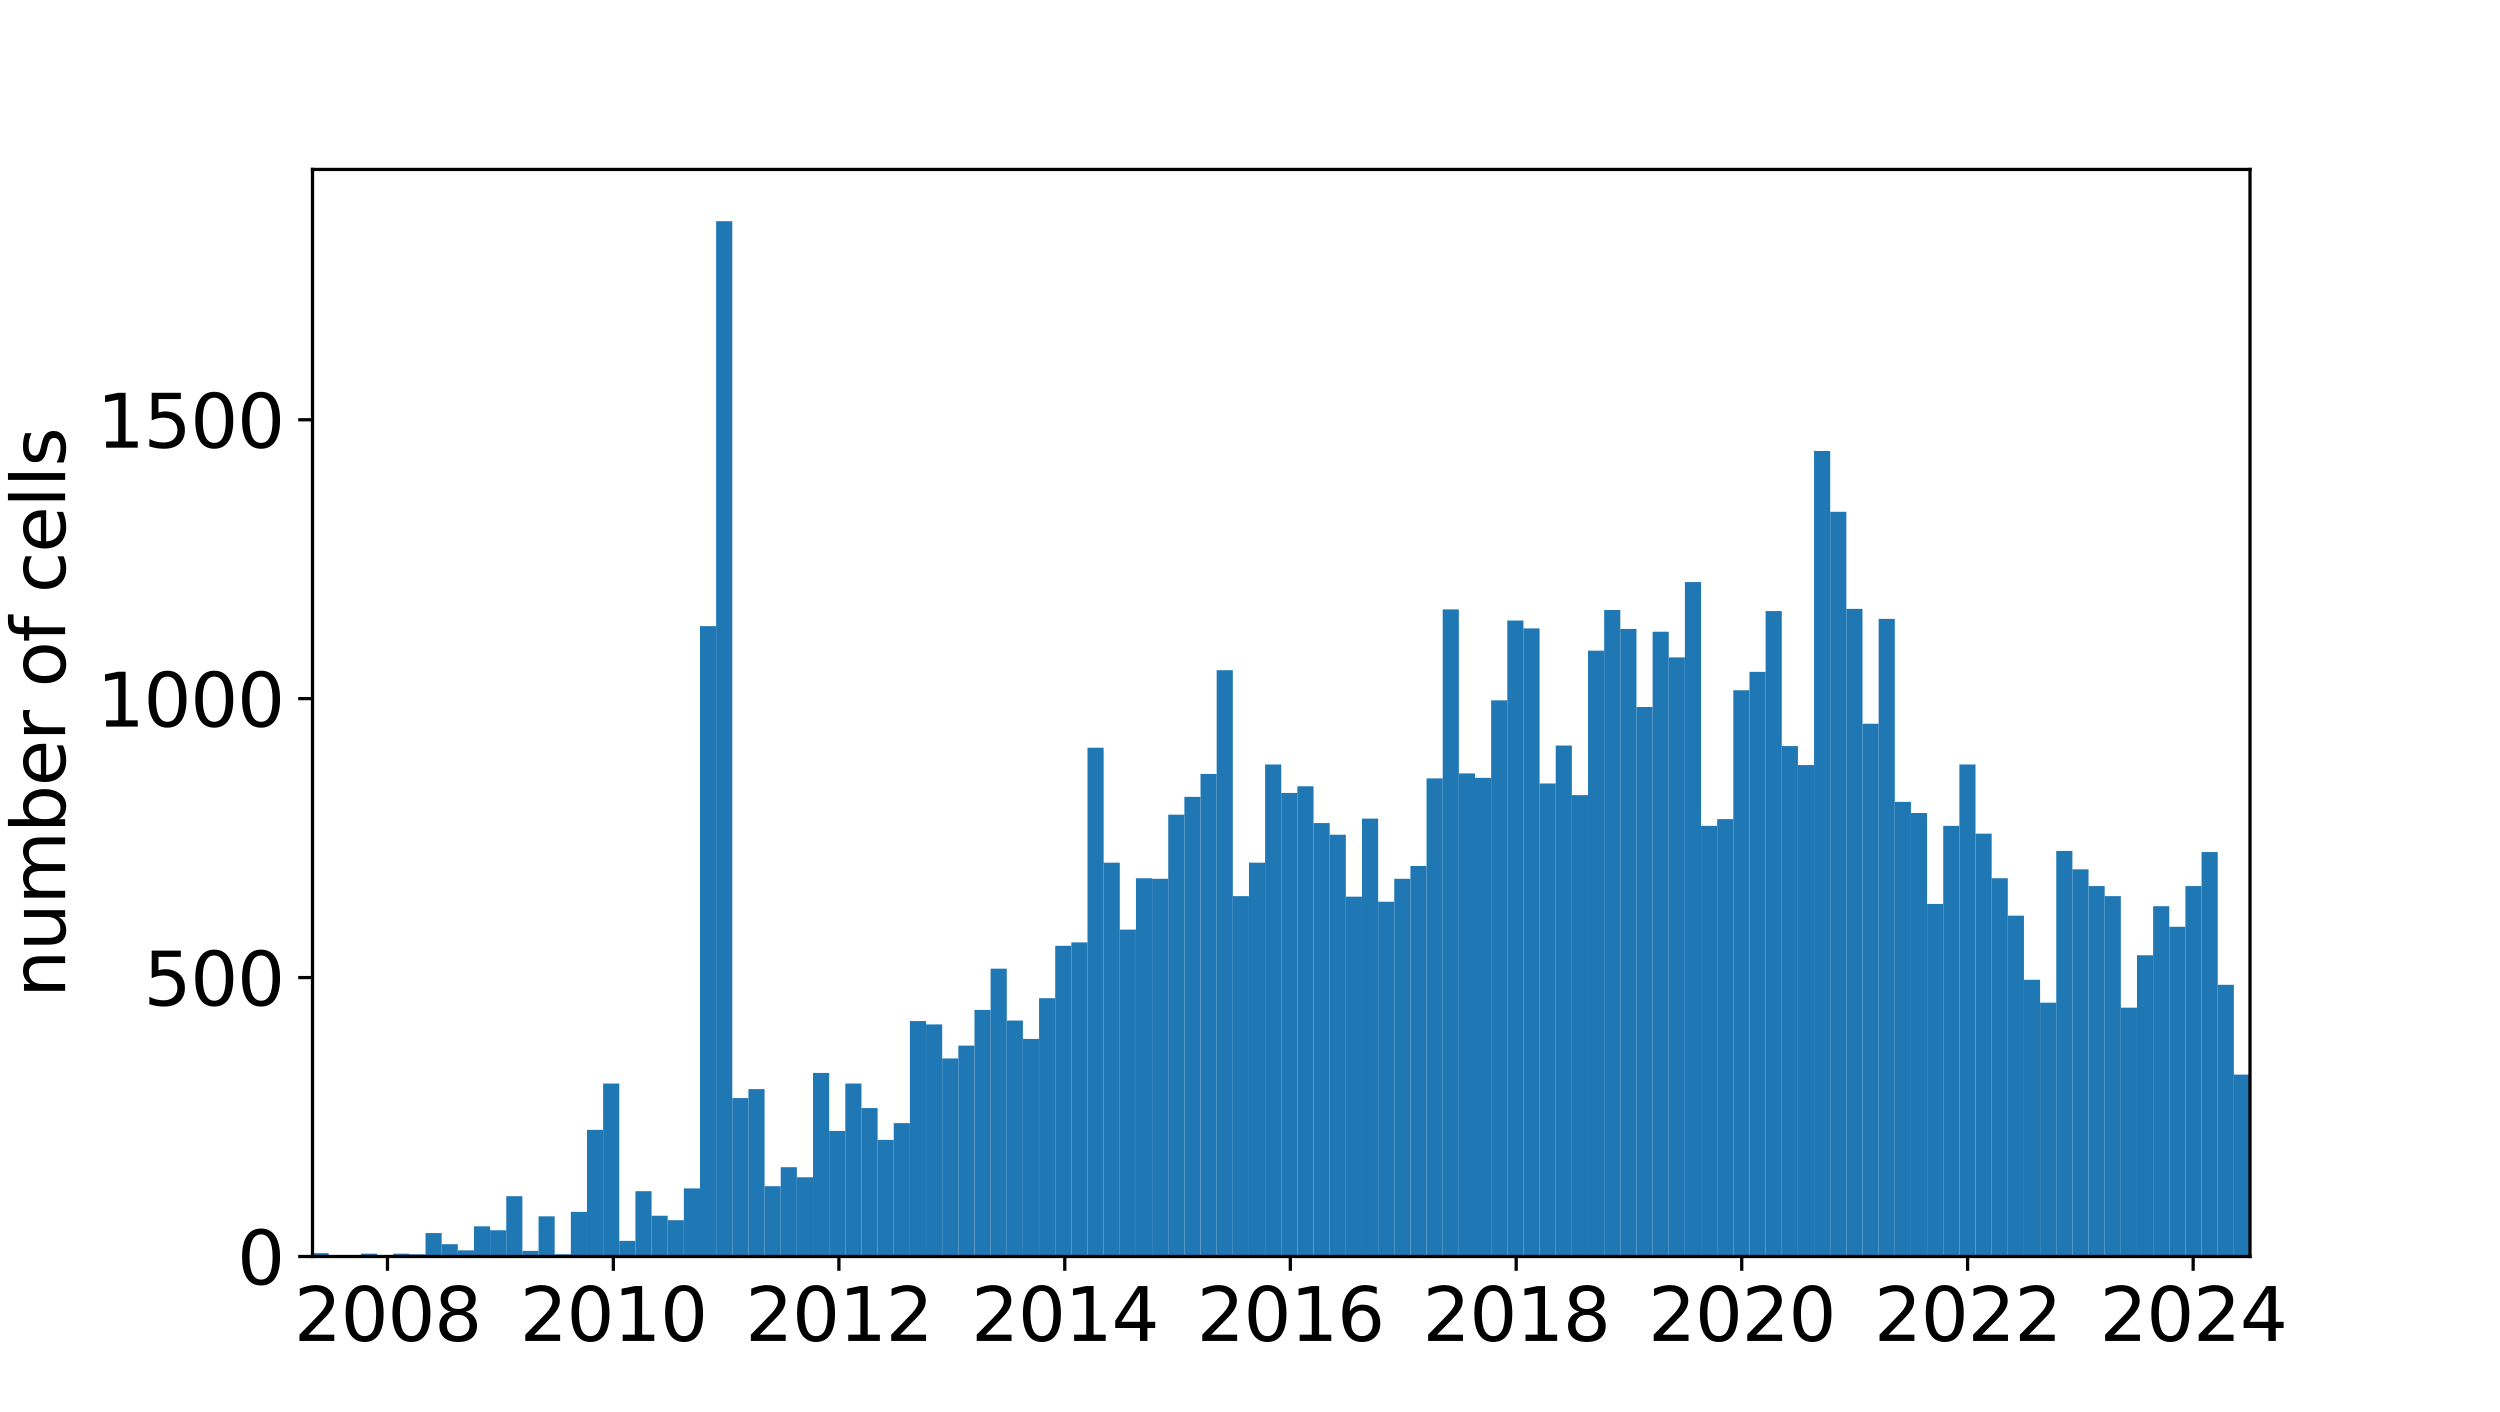 <?xml version="1.0" encoding="utf-8" standalone="no"?>
<!DOCTYPE svg PUBLIC "-//W3C//DTD SVG 1.1//EN"
  "http://www.w3.org/Graphics/SVG/1.1/DTD/svg11.dtd">
<svg xmlns:xlink="http://www.w3.org/1999/xlink" width="612pt" height="345.6pt" viewBox="0 0 612 345.6" xmlns="http://www.w3.org/2000/svg" version="1.1">
 <defs>
  <style type="text/css">*{stroke-linejoin: round; stroke-linecap: butt}</style>
 </defs>
 <g id="figure_1">
  <g id="patch_1">
   <path d="M 0 345.6 
L 612 345.6 
L 612 0 
L 0 0 
z
" style="fill: #ffffff"/>
  </g>
  <g id="axes_1">
   <g id="patch_2">
    <path d="M 76.5 307.584 
L 550.8 307.584 
L 550.8 41.472 
L 76.5 41.472 
z
" style="fill: #ffffff"/>
   </g>
   <g id="patch_3">
    <path d="M 76.5 307.584 
L 80.453 307.584 
L 80.453 306.765 
L 76.5 306.765 
z
" clip-path="url(#pa542ed0344)" style="fill: #1f77b4"/>
   </g>
   <g id="patch_4">
    <path d="M 80.453 307.584 
L 84.405 307.584 
L 84.405 307.584 
L 80.453 307.584 
z
" clip-path="url(#pa542ed0344)" style="fill: #1f77b4"/>
   </g>
   <g id="patch_5">
    <path d="M 84.405 307.584 
L 88.358 307.584 
L 88.358 307.584 
L 84.405 307.584 
z
" clip-path="url(#pa542ed0344)" style="fill: #1f77b4"/>
   </g>
   <g id="patch_6">
    <path d="M 88.358 307.584 
L 92.31 307.584 
L 92.31 306.901 
L 88.358 306.901 
z
" clip-path="url(#pa542ed0344)" style="fill: #1f77b4"/>
   </g>
   <g id="patch_7">
    <path d="M 92.31 307.584 
L 96.263 307.584 
L 96.263 307.311 
L 92.31 307.311 
z
" clip-path="url(#pa542ed0344)" style="fill: #1f77b4"/>
   </g>
   <g id="patch_8">
    <path d="M 96.263 307.584 
L 100.215 307.584 
L 100.215 306.901 
L 96.263 306.901 
z
" clip-path="url(#pa542ed0344)" style="fill: #1f77b4"/>
   </g>
   <g id="patch_9">
    <path d="M 100.215 307.584 
L 104.168 307.584 
L 104.168 307.038 
L 100.215 307.038 
z
" clip-path="url(#pa542ed0344)" style="fill: #1f77b4"/>
   </g>
   <g id="patch_10">
    <path d="M 104.168 307.584 
L 108.12 307.584 
L 108.12 301.849 
L 104.168 301.849 
z
" clip-path="url(#pa542ed0344)" style="fill: #1f77b4"/>
   </g>
   <g id="patch_11">
    <path d="M 108.12 307.584 
L 112.073 307.584 
L 112.073 304.58 
L 108.12 304.58 
z
" clip-path="url(#pa542ed0344)" style="fill: #1f77b4"/>
   </g>
   <g id="patch_12">
    <path d="M 112.073 307.584 
L 116.025 307.584 
L 116.025 306.082 
L 112.073 306.082 
z
" clip-path="url(#pa542ed0344)" style="fill: #1f77b4"/>
   </g>
   <g id="patch_13">
    <path d="M 116.025 307.584 
L 119.978 307.584 
L 119.978 300.21 
L 116.025 300.21 
z
" clip-path="url(#pa542ed0344)" style="fill: #1f77b4"/>
   </g>
   <g id="patch_14">
    <path d="M 119.978 307.584 
L 123.93 307.584 
L 123.93 301.166 
L 119.978 301.166 
z
" clip-path="url(#pa542ed0344)" style="fill: #1f77b4"/>
   </g>
   <g id="patch_15">
    <path d="M 123.93 307.584 
L 127.882 307.584 
L 127.882 292.836 
L 123.93 292.836 
z
" clip-path="url(#pa542ed0344)" style="fill: #1f77b4"/>
   </g>
   <g id="patch_16">
    <path d="M 127.882 307.584 
L 131.835 307.584 
L 131.835 306.218 
L 127.882 306.218 
z
" clip-path="url(#pa542ed0344)" style="fill: #1f77b4"/>
   </g>
   <g id="patch_17">
    <path d="M 131.835 307.584 
L 135.787 307.584 
L 135.787 297.752 
L 131.835 297.752 
z
" clip-path="url(#pa542ed0344)" style="fill: #1f77b4"/>
   </g>
   <g id="patch_18">
    <path d="M 135.787 307.584 
L 139.74 307.584 
L 139.74 307.038 
L 135.787 307.038 
z
" clip-path="url(#pa542ed0344)" style="fill: #1f77b4"/>
   </g>
   <g id="patch_19">
    <path d="M 139.74 307.584 
L 143.692 307.584 
L 143.692 296.66 
L 139.74 296.66 
z
" clip-path="url(#pa542ed0344)" style="fill: #1f77b4"/>
   </g>
   <g id="patch_20">
    <path d="M 143.692 307.584 
L 147.645 307.584 
L 147.645 276.587 
L 143.692 276.587 
z
" clip-path="url(#pa542ed0344)" style="fill: #1f77b4"/>
   </g>
   <g id="patch_21">
    <path d="M 147.645 307.584 
L 151.597 307.584 
L 151.597 265.253 
L 147.645 265.253 
z
" clip-path="url(#pa542ed0344)" style="fill: #1f77b4"/>
   </g>
   <g id="patch_22">
    <path d="M 151.597 307.584 
L 155.55 307.584 
L 155.55 303.761 
L 151.597 303.761 
z
" clip-path="url(#pa542ed0344)" style="fill: #1f77b4"/>
   </g>
   <g id="patch_23">
    <path d="M 155.55 307.584 
L 159.502 307.584 
L 159.502 291.607 
L 155.55 291.607 
z
" clip-path="url(#pa542ed0344)" style="fill: #1f77b4"/>
   </g>
   <g id="patch_24">
    <path d="M 159.502 307.584 
L 163.455 307.584 
L 163.455 297.616 
L 159.502 297.616 
z
" clip-path="url(#pa542ed0344)" style="fill: #1f77b4"/>
   </g>
   <g id="patch_25">
    <path d="M 163.455 307.584 
L 167.407 307.584 
L 167.407 298.708 
L 163.455 298.708 
z
" clip-path="url(#pa542ed0344)" style="fill: #1f77b4"/>
   </g>
   <g id="patch_26">
    <path d="M 167.407 307.584 
L 171.36 307.584 
L 171.36 290.925 
L 167.407 290.925 
z
" clip-path="url(#pa542ed0344)" style="fill: #1f77b4"/>
   </g>
   <g id="patch_27">
    <path d="M 171.36 307.584 
L 175.312 307.584 
L 175.312 153.281 
L 171.36 153.281 
z
" clip-path="url(#pa542ed0344)" style="fill: #1f77b4"/>
   </g>
   <g id="patch_28">
    <path d="M 175.312 307.584 
L 179.265 307.584 
L 179.265 54.144 
L 175.312 54.144 
z
" clip-path="url(#pa542ed0344)" style="fill: #1f77b4"/>
   </g>
   <g id="patch_29">
    <path d="M 179.265 307.584 
L 183.218 307.584 
L 183.218 268.803 
L 179.265 268.803 
z
" clip-path="url(#pa542ed0344)" style="fill: #1f77b4"/>
   </g>
   <g id="patch_30">
    <path d="M 183.218 307.584 
L 187.17 307.584 
L 187.17 266.618 
L 183.218 266.618 
z
" clip-path="url(#pa542ed0344)" style="fill: #1f77b4"/>
   </g>
   <g id="patch_31">
    <path d="M 187.17 307.584 
L 191.123 307.584 
L 191.123 290.378 
L 187.17 290.378 
z
" clip-path="url(#pa542ed0344)" style="fill: #1f77b4"/>
   </g>
   <g id="patch_32">
    <path d="M 191.123 307.584 
L 195.075 307.584 
L 195.075 285.736 
L 191.123 285.736 
z
" clip-path="url(#pa542ed0344)" style="fill: #1f77b4"/>
   </g>
   <g id="patch_33">
    <path d="M 195.075 307.584 
L 199.028 307.584 
L 199.028 288.194 
L 195.075 288.194 
z
" clip-path="url(#pa542ed0344)" style="fill: #1f77b4"/>
   </g>
   <g id="patch_34">
    <path d="M 199.028 307.584 
L 202.98 307.584 
L 202.98 262.658 
L 199.028 262.658 
z
" clip-path="url(#pa542ed0344)" style="fill: #1f77b4"/>
   </g>
   <g id="patch_35">
    <path d="M 202.98 307.584 
L 206.933 307.584 
L 206.933 276.86 
L 202.98 276.86 
z
" clip-path="url(#pa542ed0344)" style="fill: #1f77b4"/>
   </g>
   <g id="patch_36">
    <path d="M 206.933 307.584 
L 210.885 307.584 
L 210.885 265.253 
L 206.933 265.253 
z
" clip-path="url(#pa542ed0344)" style="fill: #1f77b4"/>
   </g>
   <g id="patch_37">
    <path d="M 210.885 307.584 
L 214.838 307.584 
L 214.838 271.261 
L 210.885 271.261 
z
" clip-path="url(#pa542ed0344)" style="fill: #1f77b4"/>
   </g>
   <g id="patch_38">
    <path d="M 214.838 307.584 
L 218.79 307.584 
L 218.79 279.045 
L 214.838 279.045 
z
" clip-path="url(#pa542ed0344)" style="fill: #1f77b4"/>
   </g>
   <g id="patch_39">
    <path d="M 218.79 307.584 
L 222.743 307.584 
L 222.743 274.948 
L 218.79 274.948 
z
" clip-path="url(#pa542ed0344)" style="fill: #1f77b4"/>
   </g>
   <g id="patch_40">
    <path d="M 222.743 307.584 
L 226.695 307.584 
L 226.695 249.959 
L 222.743 249.959 
z
" clip-path="url(#pa542ed0344)" style="fill: #1f77b4"/>
   </g>
   <g id="patch_41">
    <path d="M 226.695 307.584 
L 230.648 307.584 
L 230.648 250.778 
L 226.695 250.778 
z
" clip-path="url(#pa542ed0344)" style="fill: #1f77b4"/>
   </g>
   <g id="patch_42">
    <path d="M 230.648 307.584 
L 234.6 307.584 
L 234.6 259.108 
L 230.648 259.108 
z
" clip-path="url(#pa542ed0344)" style="fill: #1f77b4"/>
   </g>
   <g id="patch_43">
    <path d="M 234.6 307.584 
L 238.553 307.584 
L 238.553 255.967 
L 234.6 255.967 
z
" clip-path="url(#pa542ed0344)" style="fill: #1f77b4"/>
   </g>
   <g id="patch_44">
    <path d="M 238.553 307.584 
L 242.505 307.584 
L 242.505 247.228 
L 238.553 247.228 
z
" clip-path="url(#pa542ed0344)" style="fill: #1f77b4"/>
   </g>
   <g id="patch_45">
    <path d="M 242.505 307.584 
L 246.458 307.584 
L 246.458 237.123 
L 242.505 237.123 
z
" clip-path="url(#pa542ed0344)" style="fill: #1f77b4"/>
   </g>
   <g id="patch_46">
    <path d="M 246.458 307.584 
L 250.41 307.584 
L 250.41 249.823 
L 246.458 249.823 
z
" clip-path="url(#pa542ed0344)" style="fill: #1f77b4"/>
   </g>
   <g id="patch_47">
    <path d="M 250.41 307.584 
L 254.363 307.584 
L 254.363 254.329 
L 250.41 254.329 
z
" clip-path="url(#pa542ed0344)" style="fill: #1f77b4"/>
   </g>
   <g id="patch_48">
    <path d="M 254.363 307.584 
L 258.315 307.584 
L 258.315 244.361 
L 254.363 244.361 
z
" clip-path="url(#pa542ed0344)" style="fill: #1f77b4"/>
   </g>
   <g id="patch_49">
    <path d="M 258.315 307.584 
L 262.267 307.584 
L 262.267 231.525 
L 258.315 231.525 
z
" clip-path="url(#pa542ed0344)" style="fill: #1f77b4"/>
   </g>
   <g id="patch_50">
    <path d="M 262.267 307.584 
L 266.22 307.584 
L 266.22 230.705 
L 262.267 230.705 
z
" clip-path="url(#pa542ed0344)" style="fill: #1f77b4"/>
   </g>
   <g id="patch_51">
    <path d="M 266.22 307.584 
L 270.173 307.584 
L 270.173 183.049 
L 266.22 183.049 
z
" clip-path="url(#pa542ed0344)" style="fill: #1f77b4"/>
   </g>
   <g id="patch_52">
    <path d="M 270.173 307.584 
L 274.125 307.584 
L 274.125 211.178 
L 270.173 211.178 
z
" clip-path="url(#pa542ed0344)" style="fill: #1f77b4"/>
   </g>
   <g id="patch_53">
    <path d="M 274.125 307.584 
L 278.077 307.584 
L 278.077 227.565 
L 274.125 227.565 
z
" clip-path="url(#pa542ed0344)" style="fill: #1f77b4"/>
   </g>
   <g id="patch_54">
    <path d="M 278.077 307.584 
L 282.03 307.584 
L 282.03 215.002 
L 278.077 215.002 
z
" clip-path="url(#pa542ed0344)" style="fill: #1f77b4"/>
   </g>
   <g id="patch_55">
    <path d="M 282.03 307.584 
L 285.983 307.584 
L 285.983 215.138 
L 282.03 215.138 
z
" clip-path="url(#pa542ed0344)" style="fill: #1f77b4"/>
   </g>
   <g id="patch_56">
    <path d="M 285.983 307.584 
L 289.935 307.584 
L 289.935 199.435 
L 285.983 199.435 
z
" clip-path="url(#pa542ed0344)" style="fill: #1f77b4"/>
   </g>
   <g id="patch_57">
    <path d="M 289.935 307.584 
L 293.887 307.584 
L 293.887 195.065 
L 289.935 195.065 
z
" clip-path="url(#pa542ed0344)" style="fill: #1f77b4"/>
   </g>
   <g id="patch_58">
    <path d="M 293.887 307.584 
L 297.84 307.584 
L 297.84 189.467 
L 293.887 189.467 
z
" clip-path="url(#pa542ed0344)" style="fill: #1f77b4"/>
   </g>
   <g id="patch_59">
    <path d="M 297.84 307.584 
L 301.793 307.584 
L 301.793 164.068 
L 297.84 164.068 
z
" clip-path="url(#pa542ed0344)" style="fill: #1f77b4"/>
   </g>
   <g id="patch_60">
    <path d="M 301.793 307.584 
L 305.745 307.584 
L 305.745 219.372 
L 301.793 219.372 
z
" clip-path="url(#pa542ed0344)" style="fill: #1f77b4"/>
   </g>
   <g id="patch_61">
    <path d="M 305.745 307.584 
L 309.697 307.584 
L 309.697 211.178 
L 305.745 211.178 
z
" clip-path="url(#pa542ed0344)" style="fill: #1f77b4"/>
   </g>
   <g id="patch_62">
    <path d="M 309.697 307.584 
L 313.65 307.584 
L 313.65 187.145 
L 309.697 187.145 
z
" clip-path="url(#pa542ed0344)" style="fill: #1f77b4"/>
   </g>
   <g id="patch_63">
    <path d="M 313.65 307.584 
L 317.603 307.584 
L 317.603 194.11 
L 313.65 194.11 
z
" clip-path="url(#pa542ed0344)" style="fill: #1f77b4"/>
   </g>
   <g id="patch_64">
    <path d="M 317.603 307.584 
L 321.555 307.584 
L 321.555 192.471 
L 317.603 192.471 
z
" clip-path="url(#pa542ed0344)" style="fill: #1f77b4"/>
   </g>
   <g id="patch_65">
    <path d="M 321.555 307.584 
L 325.507 307.584 
L 325.507 201.483 
L 321.555 201.483 
z
" clip-path="url(#pa542ed0344)" style="fill: #1f77b4"/>
   </g>
   <g id="patch_66">
    <path d="M 325.507 307.584 
L 329.46 307.584 
L 329.46 204.351 
L 325.507 204.351 
z
" clip-path="url(#pa542ed0344)" style="fill: #1f77b4"/>
   </g>
   <g id="patch_67">
    <path d="M 329.46 307.584 
L 333.413 307.584 
L 333.413 219.508 
L 329.46 219.508 
z
" clip-path="url(#pa542ed0344)" style="fill: #1f77b4"/>
   </g>
   <g id="patch_68">
    <path d="M 333.413 307.584 
L 337.365 307.584 
L 337.365 200.391 
L 333.413 200.391 
z
" clip-path="url(#pa542ed0344)" style="fill: #1f77b4"/>
   </g>
   <g id="patch_69">
    <path d="M 337.365 307.584 
L 341.317 307.584 
L 341.317 220.737 
L 337.365 220.737 
z
" clip-path="url(#pa542ed0344)" style="fill: #1f77b4"/>
   </g>
   <g id="patch_70">
    <path d="M 341.317 307.584 
L 345.27 307.584 
L 345.27 215.138 
L 341.317 215.138 
z
" clip-path="url(#pa542ed0344)" style="fill: #1f77b4"/>
   </g>
   <g id="patch_71">
    <path d="M 345.27 307.584 
L 349.223 307.584 
L 349.223 211.998 
L 345.27 211.998 
z
" clip-path="url(#pa542ed0344)" style="fill: #1f77b4"/>
   </g>
   <g id="patch_72">
    <path d="M 349.223 307.584 
L 353.175 307.584 
L 353.175 190.559 
L 349.223 190.559 
z
" clip-path="url(#pa542ed0344)" style="fill: #1f77b4"/>
   </g>
   <g id="patch_73">
    <path d="M 353.175 307.584 
L 357.127 307.584 
L 357.127 149.184 
L 353.175 149.184 
z
" clip-path="url(#pa542ed0344)" style="fill: #1f77b4"/>
   </g>
   <g id="patch_74">
    <path d="M 357.127 307.584 
L 361.08 307.584 
L 361.08 189.33 
L 357.127 189.33 
z
" clip-path="url(#pa542ed0344)" style="fill: #1f77b4"/>
   </g>
   <g id="patch_75">
    <path d="M 361.08 307.584 
L 365.033 307.584 
L 365.033 190.423 
L 361.08 190.423 
z
" clip-path="url(#pa542ed0344)" style="fill: #1f77b4"/>
   </g>
   <g id="patch_76">
    <path d="M 365.033 307.584 
L 368.985 307.584 
L 368.985 171.442 
L 365.033 171.442 
z
" clip-path="url(#pa542ed0344)" style="fill: #1f77b4"/>
   </g>
   <g id="patch_77">
    <path d="M 368.985 307.584 
L 372.938 307.584 
L 372.938 151.915 
L 368.985 151.915 
z
" clip-path="url(#pa542ed0344)" style="fill: #1f77b4"/>
   </g>
   <g id="patch_78">
    <path d="M 372.938 307.584 
L 376.89 307.584 
L 376.89 153.827 
L 372.938 153.827 
z
" clip-path="url(#pa542ed0344)" style="fill: #1f77b4"/>
   </g>
   <g id="patch_79">
    <path d="M 376.89 307.584 
L 380.842 307.584 
L 380.842 191.788 
L 376.89 191.788 
z
" clip-path="url(#pa542ed0344)" style="fill: #1f77b4"/>
   </g>
   <g id="patch_80">
    <path d="M 380.842 307.584 
L 384.795 307.584 
L 384.795 182.503 
L 380.842 182.503 
z
" clip-path="url(#pa542ed0344)" style="fill: #1f77b4"/>
   </g>
   <g id="patch_81">
    <path d="M 384.795 307.584 
L 388.748 307.584 
L 388.748 194.656 
L 384.795 194.656 
z
" clip-path="url(#pa542ed0344)" style="fill: #1f77b4"/>
   </g>
   <g id="patch_82">
    <path d="M 388.748 307.584 
L 392.7 307.584 
L 392.7 159.289 
L 388.748 159.289 
z
" clip-path="url(#pa542ed0344)" style="fill: #1f77b4"/>
   </g>
   <g id="patch_83">
    <path d="M 392.7 307.584 
L 396.652 307.584 
L 396.652 149.321 
L 392.7 149.321 
z
" clip-path="url(#pa542ed0344)" style="fill: #1f77b4"/>
   </g>
   <g id="patch_84">
    <path d="M 396.652 307.584 
L 400.605 307.584 
L 400.605 153.963 
L 396.652 153.963 
z
" clip-path="url(#pa542ed0344)" style="fill: #1f77b4"/>
   </g>
   <g id="patch_85">
    <path d="M 400.605 307.584 
L 404.558 307.584 
L 404.558 173.081 
L 400.605 173.081 
z
" clip-path="url(#pa542ed0344)" style="fill: #1f77b4"/>
   </g>
   <g id="patch_86">
    <path d="M 404.558 307.584 
L 408.51 307.584 
L 408.51 154.646 
L 404.558 154.646 
z
" clip-path="url(#pa542ed0344)" style="fill: #1f77b4"/>
   </g>
   <g id="patch_87">
    <path d="M 408.51 307.584 
L 412.462 307.584 
L 412.462 160.927 
L 408.51 160.927 
z
" clip-path="url(#pa542ed0344)" style="fill: #1f77b4"/>
   </g>
   <g id="patch_88">
    <path d="M 412.462 307.584 
L 416.415 307.584 
L 416.415 142.493 
L 412.462 142.493 
z
" clip-path="url(#pa542ed0344)" style="fill: #1f77b4"/>
   </g>
   <g id="patch_89">
    <path d="M 416.415 307.584 
L 420.368 307.584 
L 420.368 202.166 
L 416.415 202.166 
z
" clip-path="url(#pa542ed0344)" style="fill: #1f77b4"/>
   </g>
   <g id="patch_90">
    <path d="M 420.368 307.584 
L 424.32 307.584 
L 424.32 200.527 
L 420.368 200.527 
z
" clip-path="url(#pa542ed0344)" style="fill: #1f77b4"/>
   </g>
   <g id="patch_91">
    <path d="M 424.32 307.584 
L 428.272 307.584 
L 428.272 168.984 
L 424.32 168.984 
z
" clip-path="url(#pa542ed0344)" style="fill: #1f77b4"/>
   </g>
   <g id="patch_92">
    <path d="M 428.272 307.584 
L 432.225 307.584 
L 432.225 164.478 
L 428.272 164.478 
z
" clip-path="url(#pa542ed0344)" style="fill: #1f77b4"/>
   </g>
   <g id="patch_93">
    <path d="M 432.225 307.584 
L 436.178 307.584 
L 436.178 149.594 
L 432.225 149.594 
z
" clip-path="url(#pa542ed0344)" style="fill: #1f77b4"/>
   </g>
   <g id="patch_94">
    <path d="M 436.178 307.584 
L 440.13 307.584 
L 440.13 182.639 
L 436.178 182.639 
z
" clip-path="url(#pa542ed0344)" style="fill: #1f77b4"/>
   </g>
   <g id="patch_95">
    <path d="M 440.13 307.584 
L 444.082 307.584 
L 444.082 187.282 
L 440.13 187.282 
z
" clip-path="url(#pa542ed0344)" style="fill: #1f77b4"/>
   </g>
   <g id="patch_96">
    <path d="M 444.082 307.584 
L 448.035 307.584 
L 448.035 110.403 
L 444.082 110.403 
z
" clip-path="url(#pa542ed0344)" style="fill: #1f77b4"/>
   </g>
   <g id="patch_97">
    <path d="M 448.035 307.584 
L 451.988 307.584 
L 451.988 125.287 
L 448.035 125.287 
z
" clip-path="url(#pa542ed0344)" style="fill: #1f77b4"/>
   </g>
   <g id="patch_98">
    <path d="M 451.988 307.584 
L 455.94 307.584 
L 455.94 149.047 
L 451.988 149.047 
z
" clip-path="url(#pa542ed0344)" style="fill: #1f77b4"/>
   </g>
   <g id="patch_99">
    <path d="M 455.94 307.584 
L 459.892 307.584 
L 459.892 177.177 
L 455.94 177.177 
z
" clip-path="url(#pa542ed0344)" style="fill: #1f77b4"/>
   </g>
   <g id="patch_100">
    <path d="M 459.892 307.584 
L 463.845 307.584 
L 463.845 151.505 
L 459.892 151.505 
z
" clip-path="url(#pa542ed0344)" style="fill: #1f77b4"/>
   </g>
   <g id="patch_101">
    <path d="M 463.845 307.584 
L 467.798 307.584 
L 467.798 196.294 
L 463.845 196.294 
z
" clip-path="url(#pa542ed0344)" style="fill: #1f77b4"/>
   </g>
   <g id="patch_102">
    <path d="M 467.798 307.584 
L 471.75 307.584 
L 471.75 199.025 
L 467.798 199.025 
z
" clip-path="url(#pa542ed0344)" style="fill: #1f77b4"/>
   </g>
   <g id="patch_103">
    <path d="M 471.75 307.584 
L 475.702 307.584 
L 475.702 221.283 
L 471.75 221.283 
z
" clip-path="url(#pa542ed0344)" style="fill: #1f77b4"/>
   </g>
   <g id="patch_104">
    <path d="M 475.702 307.584 
L 479.655 307.584 
L 479.655 202.166 
L 475.702 202.166 
z
" clip-path="url(#pa542ed0344)" style="fill: #1f77b4"/>
   </g>
   <g id="patch_105">
    <path d="M 479.655 307.584 
L 483.608 307.584 
L 483.608 187.145 
L 479.655 187.145 
z
" clip-path="url(#pa542ed0344)" style="fill: #1f77b4"/>
   </g>
   <g id="patch_106">
    <path d="M 483.608 307.584 
L 487.56 307.584 
L 487.56 204.078 
L 483.608 204.078 
z
" clip-path="url(#pa542ed0344)" style="fill: #1f77b4"/>
   </g>
   <g id="patch_107">
    <path d="M 487.56 307.584 
L 491.512 307.584 
L 491.512 215.002 
L 487.56 215.002 
z
" clip-path="url(#pa542ed0344)" style="fill: #1f77b4"/>
   </g>
   <g id="patch_108">
    <path d="M 491.512 307.584 
L 495.465 307.584 
L 495.465 224.151 
L 491.512 224.151 
z
" clip-path="url(#pa542ed0344)" style="fill: #1f77b4"/>
   </g>
   <g id="patch_109">
    <path d="M 495.465 307.584 
L 499.418 307.584 
L 499.418 239.854 
L 495.465 239.854 
z
" clip-path="url(#pa542ed0344)" style="fill: #1f77b4"/>
   </g>
   <g id="patch_110">
    <path d="M 499.418 307.584 
L 503.37 307.584 
L 503.37 245.453 
L 499.418 245.453 
z
" clip-path="url(#pa542ed0344)" style="fill: #1f77b4"/>
   </g>
   <g id="patch_111">
    <path d="M 503.37 307.584 
L 507.322 307.584 
L 507.322 208.311 
L 503.37 208.311 
z
" clip-path="url(#pa542ed0344)" style="fill: #1f77b4"/>
   </g>
   <g id="patch_112">
    <path d="M 507.322 307.584 
L 511.275 307.584 
L 511.275 212.817 
L 507.322 212.817 
z
" clip-path="url(#pa542ed0344)" style="fill: #1f77b4"/>
   </g>
   <g id="patch_113">
    <path d="M 511.275 307.584 
L 515.227 307.584 
L 515.227 216.914 
L 511.275 216.914 
z
" clip-path="url(#pa542ed0344)" style="fill: #1f77b4"/>
   </g>
   <g id="patch_114">
    <path d="M 515.227 307.584 
L 519.18 307.584 
L 519.18 219.372 
L 515.227 219.372 
z
" clip-path="url(#pa542ed0344)" style="fill: #1f77b4"/>
   </g>
   <g id="patch_115">
    <path d="M 519.18 307.584 
L 523.133 307.584 
L 523.133 246.682 
L 519.18 246.682 
z
" clip-path="url(#pa542ed0344)" style="fill: #1f77b4"/>
   </g>
   <g id="patch_116">
    <path d="M 523.133 307.584 
L 527.085 307.584 
L 527.085 233.846 
L 523.133 233.846 
z
" clip-path="url(#pa542ed0344)" style="fill: #1f77b4"/>
   </g>
   <g id="patch_117">
    <path d="M 527.085 307.584 
L 531.038 307.584 
L 531.038 221.83 
L 527.085 221.83 
z
" clip-path="url(#pa542ed0344)" style="fill: #1f77b4"/>
   </g>
   <g id="patch_118">
    <path d="M 531.038 307.584 
L 534.99 307.584 
L 534.99 226.882 
L 531.038 226.882 
z
" clip-path="url(#pa542ed0344)" style="fill: #1f77b4"/>
   </g>
   <g id="patch_119">
    <path d="M 534.99 307.584 
L 538.942 307.584 
L 538.942 216.914 
L 534.99 216.914 
z
" clip-path="url(#pa542ed0344)" style="fill: #1f77b4"/>
   </g>
   <g id="patch_120">
    <path d="M 538.942 307.584 
L 542.895 307.584 
L 542.895 208.584 
L 538.942 208.584 
z
" clip-path="url(#pa542ed0344)" style="fill: #1f77b4"/>
   </g>
   <g id="patch_121">
    <path d="M 542.895 307.584 
L 546.847 307.584 
L 546.847 241.083 
L 542.895 241.083 
z
" clip-path="url(#pa542ed0344)" style="fill: #1f77b4"/>
   </g>
   <g id="patch_122">
    <path d="M 546.847 307.584 
L 550.8 307.584 
L 550.8 263.068 
L 546.847 263.068 
z
" clip-path="url(#pa542ed0344)" style="fill: #1f77b4"/>
   </g>
   <g id="matplotlib.axis_1">
    <g id="xtick_1">
     <g id="line2d_1">
      <defs>
       <path id="m2be515af8d" d="M 0 0 
L 0 3.5 
" style="stroke: #000000; stroke-width: 0.8"/>
      </defs>
      <g>
       <use xlink:href="#m2be515af8d" x="94.855" y="307.584" style="stroke: #000000; stroke-width: 0.8"/>
      </g>
     </g>
     <g id="text_1">
      <!-- 2008 -->
      <g transform="translate(71.95 328.261) scale(0.18 -0.18)">
       <defs>
        <path id="DejaVuSans-32" d="M 1228 531 
L 3431 531 
L 3431 0 
L 469 0 
L 469 531 
Q 828 903 1448 1529 
Q 2069 2156 2228 2338 
Q 2531 2678 2651 2914 
Q 2772 3150 2772 3378 
Q 2772 3750 2511 3984 
Q 2250 4219 1831 4219 
Q 1534 4219 1204 4116 
Q 875 4013 500 3803 
L 500 4441 
Q 881 4594 1212 4672 
Q 1544 4750 1819 4750 
Q 2544 4750 2975 4387 
Q 3406 4025 3406 3419 
Q 3406 3131 3298 2873 
Q 3191 2616 2906 2266 
Q 2828 2175 2409 1742 
Q 1991 1309 1228 531 
z
" transform="scale(0.016)"/>
        <path id="DejaVuSans-30" d="M 2034 4250 
Q 1547 4250 1301 3770 
Q 1056 3291 1056 2328 
Q 1056 1369 1301 889 
Q 1547 409 2034 409 
Q 2525 409 2770 889 
Q 3016 1369 3016 2328 
Q 3016 3291 2770 3770 
Q 2525 4250 2034 4250 
z
M 2034 4750 
Q 2819 4750 3233 4129 
Q 3647 3509 3647 2328 
Q 3647 1150 3233 529 
Q 2819 -91 2034 -91 
Q 1250 -91 836 529 
Q 422 1150 422 2328 
Q 422 3509 836 4129 
Q 1250 4750 2034 4750 
z
" transform="scale(0.016)"/>
        <path id="DejaVuSans-38" d="M 2034 2216 
Q 1584 2216 1326 1975 
Q 1069 1734 1069 1313 
Q 1069 891 1326 650 
Q 1584 409 2034 409 
Q 2484 409 2743 651 
Q 3003 894 3003 1313 
Q 3003 1734 2745 1975 
Q 2488 2216 2034 2216 
z
M 1403 2484 
Q 997 2584 770 2862 
Q 544 3141 544 3541 
Q 544 4100 942 4425 
Q 1341 4750 2034 4750 
Q 2731 4750 3128 4425 
Q 3525 4100 3525 3541 
Q 3525 3141 3298 2862 
Q 3072 2584 2669 2484 
Q 3125 2378 3379 2068 
Q 3634 1759 3634 1313 
Q 3634 634 3220 271 
Q 2806 -91 2034 -91 
Q 1263 -91 848 271 
Q 434 634 434 1313 
Q 434 1759 690 2068 
Q 947 2378 1403 2484 
z
M 1172 3481 
Q 1172 3119 1398 2916 
Q 1625 2713 2034 2713 
Q 2441 2713 2670 2916 
Q 2900 3119 2900 3481 
Q 2900 3844 2670 4047 
Q 2441 4250 2034 4250 
Q 1625 4250 1398 4047 
Q 1172 3844 1172 3481 
z
" transform="scale(0.016)"/>
       </defs>
       <use xlink:href="#DejaVuSans-32"/>
       <use xlink:href="#DejaVuSans-30" x="63.623"/>
       <use xlink:href="#DejaVuSans-30" x="127.246"/>
       <use xlink:href="#DejaVuSans-38" x="190.869"/>
      </g>
     </g>
    </g>
    <g id="xtick_2">
     <g id="line2d_2">
      <g>
       <use xlink:href="#m2be515af8d" x="150.147" y="307.584" style="stroke: #000000; stroke-width: 0.8"/>
      </g>
     </g>
     <g id="text_2">
      <!-- 2010 -->
      <g transform="translate(127.242 328.261) scale(0.18 -0.18)">
       <defs>
        <path id="DejaVuSans-31" d="M 794 531 
L 1825 531 
L 1825 4091 
L 703 3866 
L 703 4441 
L 1819 4666 
L 2450 4666 
L 2450 531 
L 3481 531 
L 3481 0 
L 794 0 
L 794 531 
z
" transform="scale(0.016)"/>
       </defs>
       <use xlink:href="#DejaVuSans-32"/>
       <use xlink:href="#DejaVuSans-30" x="63.623"/>
       <use xlink:href="#DejaVuSans-31" x="127.246"/>
       <use xlink:href="#DejaVuSans-30" x="190.869"/>
      </g>
     </g>
    </g>
    <g id="xtick_3">
     <g id="line2d_3">
      <g>
       <use xlink:href="#m2be515af8d" x="205.363" y="307.584" style="stroke: #000000; stroke-width: 0.8"/>
      </g>
     </g>
     <g id="text_3">
      <!-- 2012 -->
      <g transform="translate(182.458 328.261) scale(0.18 -0.18)">
       <use xlink:href="#DejaVuSans-32"/>
       <use xlink:href="#DejaVuSans-30" x="63.623"/>
       <use xlink:href="#DejaVuSans-31" x="127.246"/>
       <use xlink:href="#DejaVuSans-32" x="190.869"/>
      </g>
     </g>
    </g>
    <g id="xtick_4">
     <g id="line2d_4">
      <g>
       <use xlink:href="#m2be515af8d" x="260.654" y="307.584" style="stroke: #000000; stroke-width: 0.8"/>
      </g>
     </g>
     <g id="text_4">
      <!-- 2014 -->
      <g transform="translate(237.749 328.261) scale(0.18 -0.18)">
       <defs>
        <path id="DejaVuSans-34" d="M 2419 4116 
L 825 1625 
L 2419 1625 
L 2419 4116 
z
M 2253 4666 
L 3047 4666 
L 3047 1625 
L 3713 1625 
L 3713 1100 
L 3047 1100 
L 3047 0 
L 2419 0 
L 2419 1100 
L 313 1100 
L 313 1709 
L 2253 4666 
z
" transform="scale(0.016)"/>
       </defs>
       <use xlink:href="#DejaVuSans-32"/>
       <use xlink:href="#DejaVuSans-30" x="63.623"/>
       <use xlink:href="#DejaVuSans-31" x="127.246"/>
       <use xlink:href="#DejaVuSans-34" x="190.869"/>
      </g>
     </g>
    </g>
    <g id="xtick_5">
     <g id="line2d_5">
      <g>
       <use xlink:href="#m2be515af8d" x="315.87" y="307.584" style="stroke: #000000; stroke-width: 0.8"/>
      </g>
     </g>
     <g id="text_5">
      <!-- 2016 -->
      <g transform="translate(292.965 328.261) scale(0.18 -0.18)">
       <defs>
        <path id="DejaVuSans-36" d="M 2113 2584 
Q 1688 2584 1439 2293 
Q 1191 2003 1191 1497 
Q 1191 994 1439 701 
Q 1688 409 2113 409 
Q 2538 409 2786 701 
Q 3034 994 3034 1497 
Q 3034 2003 2786 2293 
Q 2538 2584 2113 2584 
z
M 3366 4563 
L 3366 3988 
Q 3128 4100 2886 4159 
Q 2644 4219 2406 4219 
Q 1781 4219 1451 3797 
Q 1122 3375 1075 2522 
Q 1259 2794 1537 2939 
Q 1816 3084 2150 3084 
Q 2853 3084 3261 2657 
Q 3669 2231 3669 1497 
Q 3669 778 3244 343 
Q 2819 -91 2113 -91 
Q 1303 -91 875 529 
Q 447 1150 447 2328 
Q 447 3434 972 4092 
Q 1497 4750 2381 4750 
Q 2619 4750 2861 4703 
Q 3103 4656 3366 4563 
z
" transform="scale(0.016)"/>
       </defs>
       <use xlink:href="#DejaVuSans-32"/>
       <use xlink:href="#DejaVuSans-30" x="63.623"/>
       <use xlink:href="#DejaVuSans-31" x="127.246"/>
       <use xlink:href="#DejaVuSans-36" x="190.869"/>
      </g>
     </g>
    </g>
    <g id="xtick_6">
     <g id="line2d_6">
      <g>
       <use xlink:href="#m2be515af8d" x="371.161" y="307.584" style="stroke: #000000; stroke-width: 0.8"/>
      </g>
     </g>
     <g id="text_6">
      <!-- 2018 -->
      <g transform="translate(348.256 328.261) scale(0.18 -0.18)">
       <use xlink:href="#DejaVuSans-32"/>
       <use xlink:href="#DejaVuSans-30" x="63.623"/>
       <use xlink:href="#DejaVuSans-31" x="127.246"/>
       <use xlink:href="#DejaVuSans-38" x="190.869"/>
      </g>
     </g>
    </g>
    <g id="xtick_7">
     <g id="line2d_7">
      <g>
       <use xlink:href="#m2be515af8d" x="426.377" y="307.584" style="stroke: #000000; stroke-width: 0.8"/>
      </g>
     </g>
     <g id="text_7">
      <!-- 2020 -->
      <g transform="translate(403.472 328.261) scale(0.18 -0.18)">
       <use xlink:href="#DejaVuSans-32"/>
       <use xlink:href="#DejaVuSans-30" x="63.623"/>
       <use xlink:href="#DejaVuSans-32" x="127.246"/>
       <use xlink:href="#DejaVuSans-30" x="190.869"/>
      </g>
     </g>
    </g>
    <g id="xtick_8">
     <g id="line2d_8">
      <g>
       <use xlink:href="#m2be515af8d" x="481.669" y="307.584" style="stroke: #000000; stroke-width: 0.8"/>
      </g>
     </g>
     <g id="text_8">
      <!-- 2022 -->
      <g transform="translate(458.764 328.261) scale(0.18 -0.18)">
       <use xlink:href="#DejaVuSans-32"/>
       <use xlink:href="#DejaVuSans-30" x="63.623"/>
       <use xlink:href="#DejaVuSans-32" x="127.246"/>
       <use xlink:href="#DejaVuSans-32" x="190.869"/>
      </g>
     </g>
    </g>
    <g id="xtick_9">
     <g id="line2d_9">
      <g>
       <use xlink:href="#m2be515af8d" x="536.885" y="307.584" style="stroke: #000000; stroke-width: 0.8"/>
      </g>
     </g>
     <g id="text_9">
      <!-- 2024 -->
      <g transform="translate(513.98 328.261) scale(0.18 -0.18)">
       <use xlink:href="#DejaVuSans-32"/>
       <use xlink:href="#DejaVuSans-30" x="63.623"/>
       <use xlink:href="#DejaVuSans-32" x="127.246"/>
       <use xlink:href="#DejaVuSans-34" x="190.869"/>
      </g>
     </g>
    </g>
   </g>
   <g id="matplotlib.axis_2">
    <g id="ytick_1">
     <g id="line2d_10">
      <defs>
       <path id="mc57ddf6dc4" d="M 0 0 
L -3.5 0 
" style="stroke: #000000; stroke-width: 0.8"/>
      </defs>
      <g>
       <use xlink:href="#mc57ddf6dc4" x="76.5" y="307.584" style="stroke: #000000; stroke-width: 0.8"/>
      </g>
     </g>
     <g id="text_10">
      <!-- 0 -->
      <g transform="translate(58.047 314.423) scale(0.18 -0.18)">
       <use xlink:href="#DejaVuSans-30"/>
      </g>
     </g>
    </g>
    <g id="ytick_2">
     <g id="line2d_11">
      <g>
       <use xlink:href="#mc57ddf6dc4" x="76.5" y="239.308" style="stroke: #000000; stroke-width: 0.8"/>
      </g>
     </g>
     <g id="text_11">
      <!-- 500 -->
      <g transform="translate(35.142 246.147) scale(0.18 -0.18)">
       <defs>
        <path id="DejaVuSans-35" d="M 691 4666 
L 3169 4666 
L 3169 4134 
L 1269 4134 
L 1269 2991 
Q 1406 3038 1543 3061 
Q 1681 3084 1819 3084 
Q 2600 3084 3056 2656 
Q 3513 2228 3513 1497 
Q 3513 744 3044 326 
Q 2575 -91 1722 -91 
Q 1428 -91 1123 -41 
Q 819 9 494 109 
L 494 744 
Q 775 591 1075 516 
Q 1375 441 1709 441 
Q 2250 441 2565 725 
Q 2881 1009 2881 1497 
Q 2881 1984 2565 2268 
Q 2250 2553 1709 2553 
Q 1456 2553 1204 2497 
Q 953 2441 691 2322 
L 691 4666 
z
" transform="scale(0.016)"/>
       </defs>
       <use xlink:href="#DejaVuSans-35"/>
       <use xlink:href="#DejaVuSans-30" x="63.623"/>
       <use xlink:href="#DejaVuSans-30" x="127.246"/>
      </g>
     </g>
    </g>
    <g id="ytick_3">
     <g id="line2d_12">
      <g>
       <use xlink:href="#mc57ddf6dc4" x="76.5" y="171.032" style="stroke: #000000; stroke-width: 0.8"/>
      </g>
     </g>
     <g id="text_12">
      <!-- 1000 -->
      <g transform="translate(23.69 177.871) scale(0.18 -0.18)">
       <use xlink:href="#DejaVuSans-31"/>
       <use xlink:href="#DejaVuSans-30" x="63.623"/>
       <use xlink:href="#DejaVuSans-30" x="127.246"/>
       <use xlink:href="#DejaVuSans-30" x="190.869"/>
      </g>
     </g>
    </g>
    <g id="ytick_4">
     <g id="line2d_13">
      <g>
       <use xlink:href="#mc57ddf6dc4" x="76.5" y="102.756" style="stroke: #000000; stroke-width: 0.8"/>
      </g>
     </g>
     <g id="text_13">
      <!-- 1500 -->
      <g transform="translate(23.69 109.595) scale(0.18 -0.18)">
       <use xlink:href="#DejaVuSans-31"/>
       <use xlink:href="#DejaVuSans-35" x="63.623"/>
       <use xlink:href="#DejaVuSans-30" x="127.246"/>
       <use xlink:href="#DejaVuSans-30" x="190.869"/>
      </g>
     </g>
    </g>
    <g id="text_14">
     <!-- number of cells -->
     <g transform="translate(15.947 244.225) rotate(-90) scale(0.18 -0.18)">
      <defs>
       <path id="DejaVuSans-6e" d="M 3513 2113 
L 3513 0 
L 2938 0 
L 2938 2094 
Q 2938 2591 2744 2837 
Q 2550 3084 2163 3084 
Q 1697 3084 1428 2787 
Q 1159 2491 1159 1978 
L 1159 0 
L 581 0 
L 581 3500 
L 1159 3500 
L 1159 2956 
Q 1366 3272 1645 3428 
Q 1925 3584 2291 3584 
Q 2894 3584 3203 3211 
Q 3513 2838 3513 2113 
z
" transform="scale(0.016)"/>
       <path id="DejaVuSans-75" d="M 544 1381 
L 544 3500 
L 1119 3500 
L 1119 1403 
Q 1119 906 1312 657 
Q 1506 409 1894 409 
Q 2359 409 2629 706 
Q 2900 1003 2900 1516 
L 2900 3500 
L 3475 3500 
L 3475 0 
L 2900 0 
L 2900 538 
Q 2691 219 2414 64 
Q 2138 -91 1772 -91 
Q 1169 -91 856 284 
Q 544 659 544 1381 
z
M 1991 3584 
L 1991 3584 
z
" transform="scale(0.016)"/>
       <path id="DejaVuSans-6d" d="M 3328 2828 
Q 3544 3216 3844 3400 
Q 4144 3584 4550 3584 
Q 5097 3584 5394 3201 
Q 5691 2819 5691 2113 
L 5691 0 
L 5113 0 
L 5113 2094 
Q 5113 2597 4934 2840 
Q 4756 3084 4391 3084 
Q 3944 3084 3684 2787 
Q 3425 2491 3425 1978 
L 3425 0 
L 2847 0 
L 2847 2094 
Q 2847 2600 2669 2842 
Q 2491 3084 2119 3084 
Q 1678 3084 1418 2786 
Q 1159 2488 1159 1978 
L 1159 0 
L 581 0 
L 581 3500 
L 1159 3500 
L 1159 2956 
Q 1356 3278 1631 3431 
Q 1906 3584 2284 3584 
Q 2666 3584 2933 3390 
Q 3200 3197 3328 2828 
z
" transform="scale(0.016)"/>
       <path id="DejaVuSans-62" d="M 3116 1747 
Q 3116 2381 2855 2742 
Q 2594 3103 2138 3103 
Q 1681 3103 1420 2742 
Q 1159 2381 1159 1747 
Q 1159 1113 1420 752 
Q 1681 391 2138 391 
Q 2594 391 2855 752 
Q 3116 1113 3116 1747 
z
M 1159 2969 
Q 1341 3281 1617 3432 
Q 1894 3584 2278 3584 
Q 2916 3584 3314 3078 
Q 3713 2572 3713 1747 
Q 3713 922 3314 415 
Q 2916 -91 2278 -91 
Q 1894 -91 1617 61 
Q 1341 213 1159 525 
L 1159 0 
L 581 0 
L 581 4863 
L 1159 4863 
L 1159 2969 
z
" transform="scale(0.016)"/>
       <path id="DejaVuSans-65" d="M 3597 1894 
L 3597 1613 
L 953 1613 
Q 991 1019 1311 708 
Q 1631 397 2203 397 
Q 2534 397 2845 478 
Q 3156 559 3463 722 
L 3463 178 
Q 3153 47 2828 -22 
Q 2503 -91 2169 -91 
Q 1331 -91 842 396 
Q 353 884 353 1716 
Q 353 2575 817 3079 
Q 1281 3584 2069 3584 
Q 2775 3584 3186 3129 
Q 3597 2675 3597 1894 
z
M 3022 2063 
Q 3016 2534 2758 2815 
Q 2500 3097 2075 3097 
Q 1594 3097 1305 2825 
Q 1016 2553 972 2059 
L 3022 2063 
z
" transform="scale(0.016)"/>
       <path id="DejaVuSans-72" d="M 2631 2963 
Q 2534 3019 2420 3045 
Q 2306 3072 2169 3072 
Q 1681 3072 1420 2755 
Q 1159 2438 1159 1844 
L 1159 0 
L 581 0 
L 581 3500 
L 1159 3500 
L 1159 2956 
Q 1341 3275 1631 3429 
Q 1922 3584 2338 3584 
Q 2397 3584 2469 3576 
Q 2541 3569 2628 3553 
L 2631 2963 
z
" transform="scale(0.016)"/>
       <path id="DejaVuSans-20" transform="scale(0.016)"/>
       <path id="DejaVuSans-6f" d="M 1959 3097 
Q 1497 3097 1228 2736 
Q 959 2375 959 1747 
Q 959 1119 1226 758 
Q 1494 397 1959 397 
Q 2419 397 2687 759 
Q 2956 1122 2956 1747 
Q 2956 2369 2687 2733 
Q 2419 3097 1959 3097 
z
M 1959 3584 
Q 2709 3584 3137 3096 
Q 3566 2609 3566 1747 
Q 3566 888 3137 398 
Q 2709 -91 1959 -91 
Q 1206 -91 779 398 
Q 353 888 353 1747 
Q 353 2609 779 3096 
Q 1206 3584 1959 3584 
z
" transform="scale(0.016)"/>
       <path id="DejaVuSans-66" d="M 2375 4863 
L 2375 4384 
L 1825 4384 
Q 1516 4384 1395 4259 
Q 1275 4134 1275 3809 
L 1275 3500 
L 2222 3500 
L 2222 3053 
L 1275 3053 
L 1275 0 
L 697 0 
L 697 3053 
L 147 3053 
L 147 3500 
L 697 3500 
L 697 3744 
Q 697 4328 969 4595 
Q 1241 4863 1831 4863 
L 2375 4863 
z
" transform="scale(0.016)"/>
       <path id="DejaVuSans-63" d="M 3122 3366 
L 3122 2828 
Q 2878 2963 2633 3030 
Q 2388 3097 2138 3097 
Q 1578 3097 1268 2742 
Q 959 2388 959 1747 
Q 959 1106 1268 751 
Q 1578 397 2138 397 
Q 2388 397 2633 464 
Q 2878 531 3122 666 
L 3122 134 
Q 2881 22 2623 -34 
Q 2366 -91 2075 -91 
Q 1284 -91 818 406 
Q 353 903 353 1747 
Q 353 2603 823 3093 
Q 1294 3584 2113 3584 
Q 2378 3584 2631 3529 
Q 2884 3475 3122 3366 
z
" transform="scale(0.016)"/>
       <path id="DejaVuSans-6c" d="M 603 4863 
L 1178 4863 
L 1178 0 
L 603 0 
L 603 4863 
z
" transform="scale(0.016)"/>
       <path id="DejaVuSans-73" d="M 2834 3397 
L 2834 2853 
Q 2591 2978 2328 3040 
Q 2066 3103 1784 3103 
Q 1356 3103 1142 2972 
Q 928 2841 928 2578 
Q 928 2378 1081 2264 
Q 1234 2150 1697 2047 
L 1894 2003 
Q 2506 1872 2764 1633 
Q 3022 1394 3022 966 
Q 3022 478 2636 193 
Q 2250 -91 1575 -91 
Q 1294 -91 989 -36 
Q 684 19 347 128 
L 347 722 
Q 666 556 975 473 
Q 1284 391 1588 391 
Q 1994 391 2212 530 
Q 2431 669 2431 922 
Q 2431 1156 2273 1281 
Q 2116 1406 1581 1522 
L 1381 1569 
Q 847 1681 609 1914 
Q 372 2147 372 2553 
Q 372 3047 722 3315 
Q 1072 3584 1716 3584 
Q 2034 3584 2315 3537 
Q 2597 3491 2834 3397 
z
" transform="scale(0.016)"/>
      </defs>
      <use xlink:href="#DejaVuSans-6e"/>
      <use xlink:href="#DejaVuSans-75" x="63.379"/>
      <use xlink:href="#DejaVuSans-6d" x="126.758"/>
      <use xlink:href="#DejaVuSans-62" x="224.17"/>
      <use xlink:href="#DejaVuSans-65" x="287.646"/>
      <use xlink:href="#DejaVuSans-72" x="349.17"/>
      <use xlink:href="#DejaVuSans-20" x="390.283"/>
      <use xlink:href="#DejaVuSans-6f" x="422.07"/>
      <use xlink:href="#DejaVuSans-66" x="483.252"/>
      <use xlink:href="#DejaVuSans-20" x="518.457"/>
      <use xlink:href="#DejaVuSans-63" x="550.244"/>
      <use xlink:href="#DejaVuSans-65" x="605.225"/>
      <use xlink:href="#DejaVuSans-6c" x="666.748"/>
      <use xlink:href="#DejaVuSans-6c" x="694.531"/>
      <use xlink:href="#DejaVuSans-73" x="722.314"/>
     </g>
    </g>
   </g>
   <g id="patch_123">
    <path d="M 76.5 307.584 
L 76.5 41.472 
" style="fill: none; stroke: #000000; stroke-width: 0.8; stroke-linejoin: miter; stroke-linecap: square"/>
   </g>
   <g id="patch_124">
    <path d="M 550.8 307.584 
L 550.8 41.472 
" style="fill: none; stroke: #000000; stroke-width: 0.8; stroke-linejoin: miter; stroke-linecap: square"/>
   </g>
   <g id="patch_125">
    <path d="M 76.5 307.584 
L 550.8 307.584 
" style="fill: none; stroke: #000000; stroke-width: 0.8; stroke-linejoin: miter; stroke-linecap: square"/>
   </g>
   <g id="patch_126">
    <path d="M 76.5 41.472 
L 550.8 41.472 
" style="fill: none; stroke: #000000; stroke-width: 0.8; stroke-linejoin: miter; stroke-linecap: square"/>
   </g>
  </g>
 </g>
 <defs>
  <clipPath id="pa542ed0344">
   <rect x="76.5" y="41.472" width="474.3" height="266.112"/>
  </clipPath>
 </defs>
</svg>
